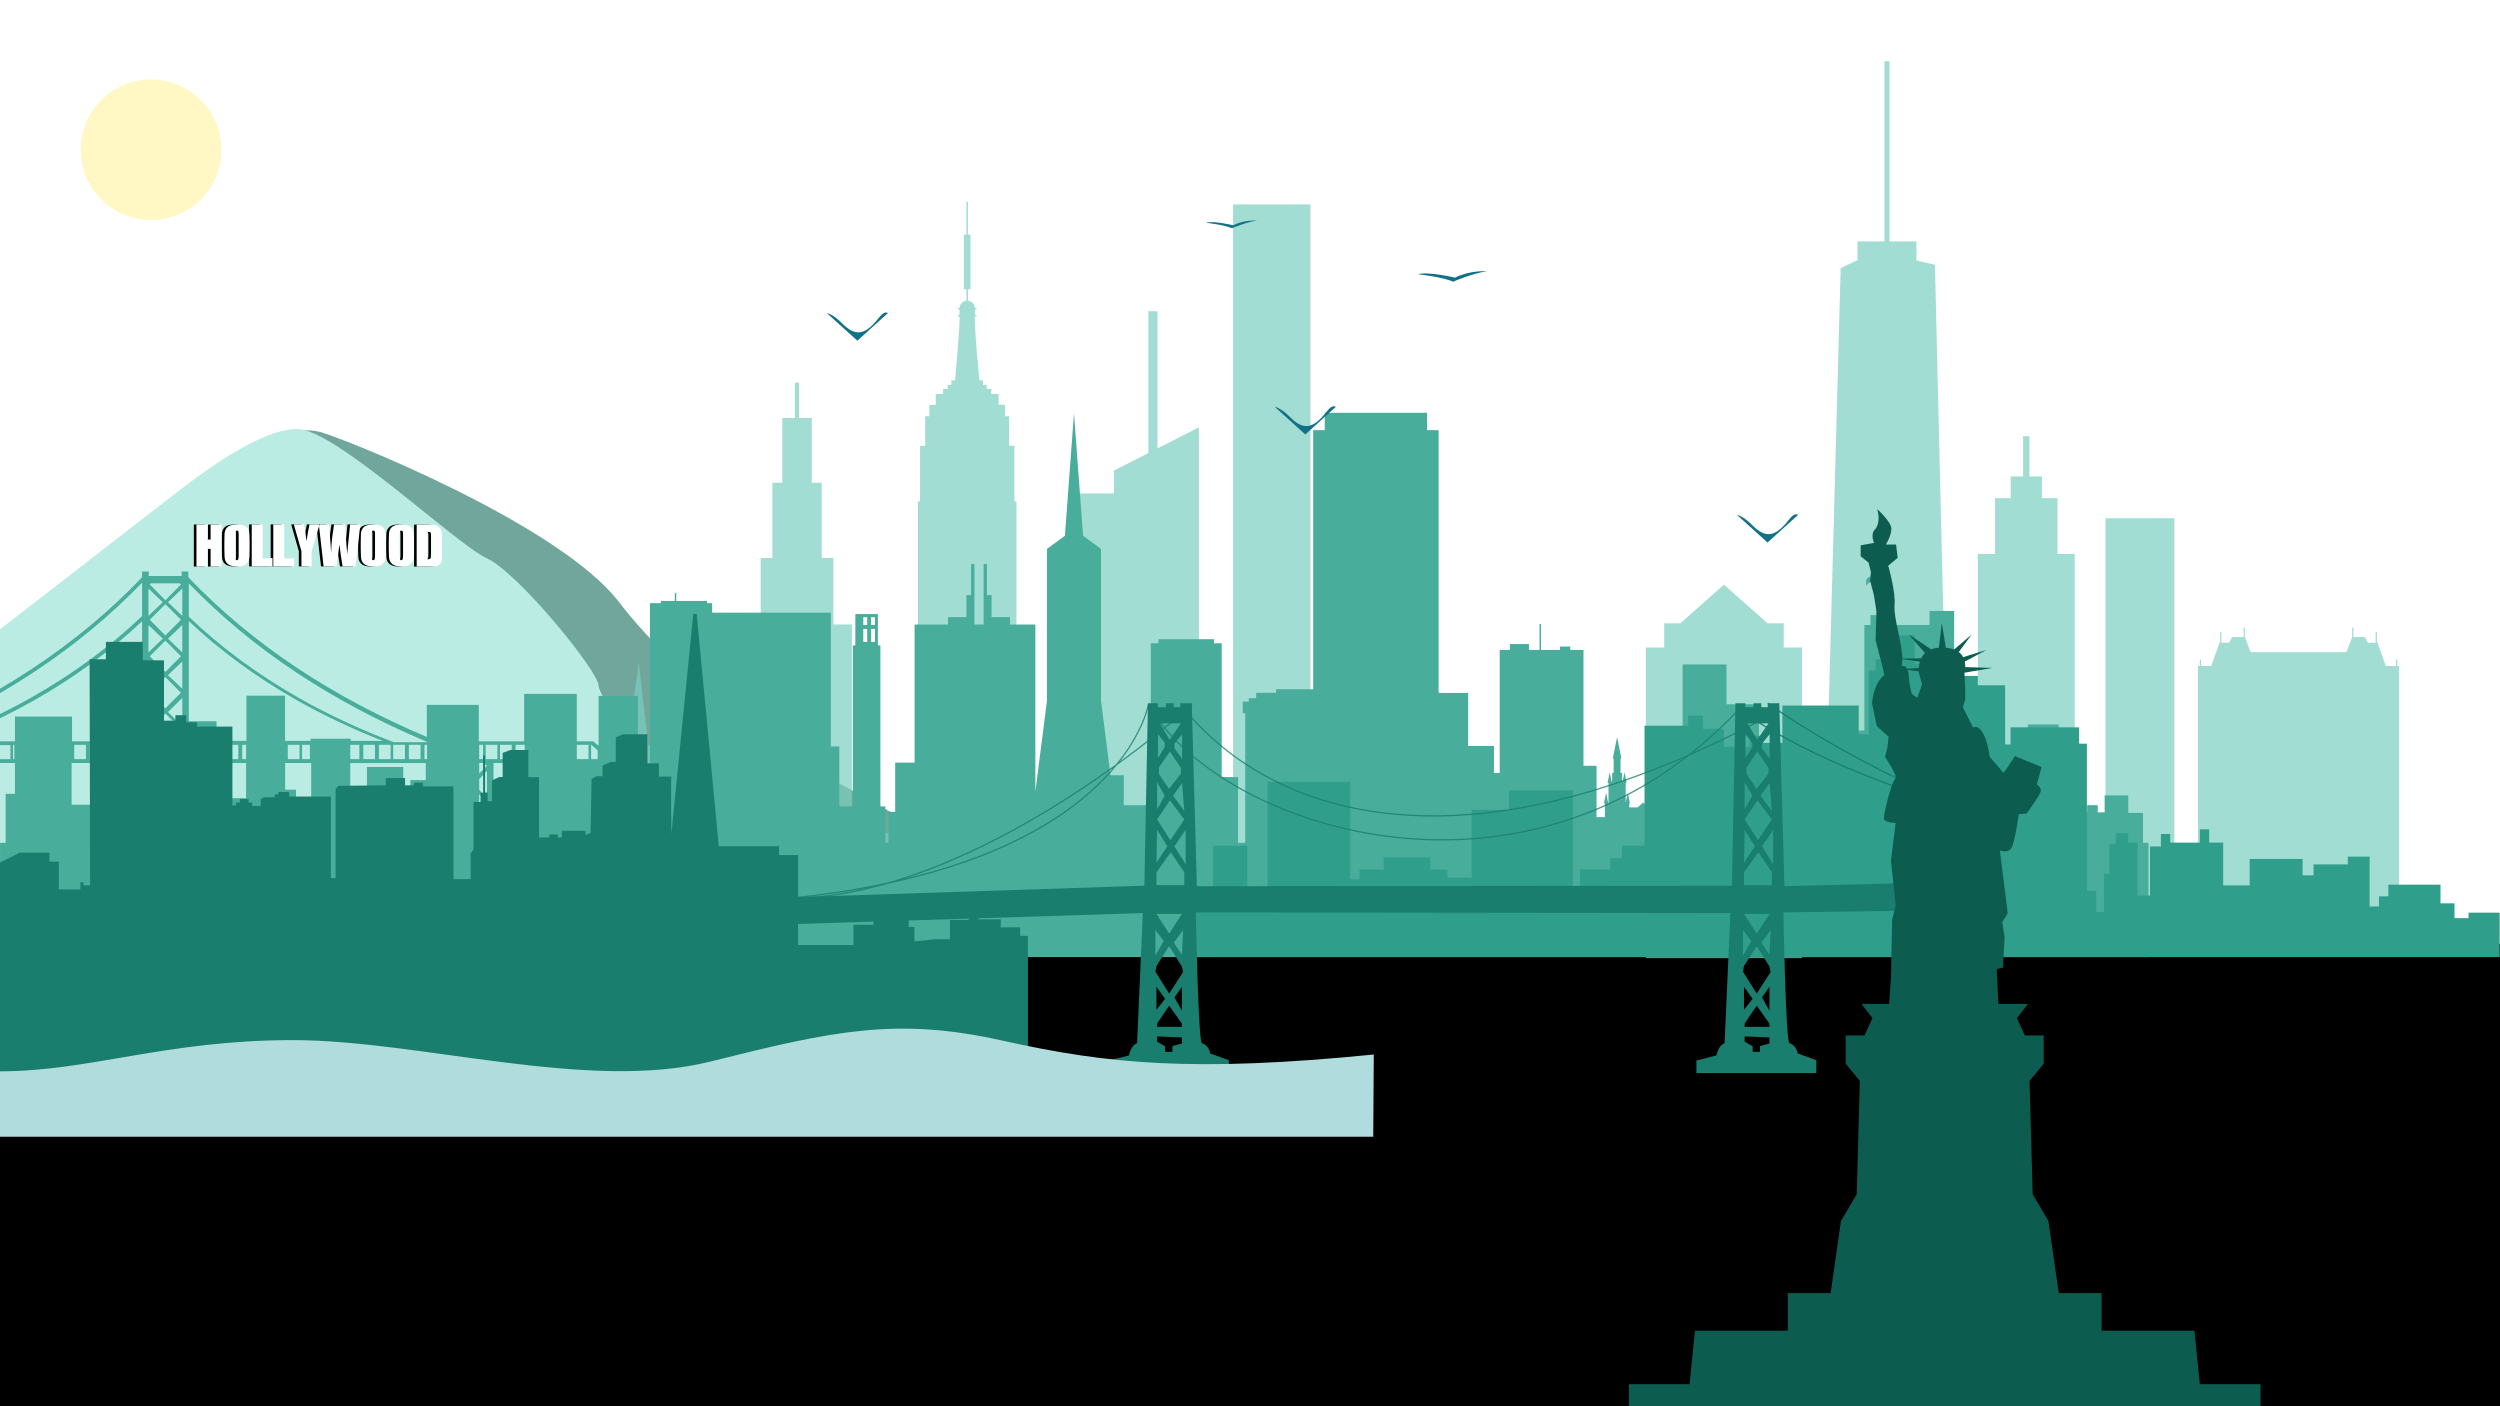 <svg height="1080" viewBox="0 0 1920 1080" width="1920" xmlns="http://www.w3.org/2000/svg" xmlns:xlink="http://www.w3.org/1999/xlink"><defs><path id="a" d="m0 724h1920v356h-1920z"/><filter id="b" height="101.1%" width="100.2%" x="-.1%" y="-.6%"><feGaussianBlur in="SourceAlpha" result="shadowBlurInner1" stdDeviation="1.5"/><feOffset dx="0" dy="1" in="shadowBlurInner1" result="shadowOffsetInner1"/><feComposite in="shadowOffsetInner1" in2="SourceAlpha" k2="-1" k3="1" operator="arithmetic" result="shadowInnerInner1"/><feColorMatrix in="shadowInnerInner1" type="matrix" values="0 0 0 0 0   0 0 0 0 0   0 0 0 0 0  0 0 0 0.5 0"/></filter><path id="c" d="m170.188 435.094h-8.438v-13.547h-2.438v13.547h-8.438v-32.25h8.438v11.531h2.438v-11.531h8.438zm21.482-13.5c0 2.938-.047 5.008-.141 6.211-.094 1.203-.328 2.211-.703 3.023-.688 1.5-1.773 2.586-3.258 3.258-1.484.672-3.336 1.008-5.555 1.008s-4.07-.336-5.555-1.008c-1.484-.672-2.586-1.758-3.305-3.258-.344-.719-.57-1.773-.68-3.164-.109-1.391-.164-3.414-.164-6.07v-5.484c0-2.938.047-5.008.141-6.211.094-1.203.328-2.211.703-3.023.719-1.469 1.797-2.516 3.234-3.141s3.312-.938 5.625-.938 4.18.305 5.602.914c1.422.609 2.492 1.664 3.211 3.164.344.75.57 1.82.68 3.211.109 1.391.164 3.398.164 6.023zm-8.391 5.438v-16.734c0-1-.07-1.719-.211-2.156-.141-.438-.492-.656-1.055-.656s-.922.242-1.078.727c-.156.484-.234 1.43-.234 2.836v16.547c0 .844.078 1.5.234 1.969s.5.703 1.031.703c.875 0 1.312-1.078 1.312-3.234zm26.029 7.969h-15.984v-32.25h8.391v25.828h7.594zm16.56 0h-15.984v-32.25h8.391v25.828h7.594zm19.56-32.25-6.094 20.578v11.672h-7.828v-11.672l-5.859-20.578h7.734c.75 4.094 1.156 6.375 1.219 6.844.344 2.25.609 4.203.797 5.859.406-2.844.844-5.484 1.312-7.922.313-1.594.641-3.187.984-4.781zm31.279 0-3.562 32.25h-10.031c-.406-2.156-.836-4.828-1.289-8.016s-.836-6.141-1.148-8.859c-.25 2.125-.516 4.25-.797 6.375-.875 6.406-1.344 9.906-1.406 10.5h-9.938l-3.656-32.25h7.922l1.547 22.078c0-4.063.281-8.266.844-12.609.438-3.156.891-6.312 1.359-9.469h8.391l1.688 22.875 2.25-22.875zm19.701 18.844c0 2.938-.047 5.008-.141 6.211-.094 1.203-.328 2.211-.703 3.023-.688 1.5-1.773 2.586-3.258 3.258-1.484.672-3.336 1.008-5.555 1.008s-4.07-.336-5.555-1.008c-1.484-.672-2.586-1.758-3.305-3.258-.344-.719-.57-1.773-.68-3.164-.109-1.391-.164-3.414-.164-6.07v-5.484c0-2.938.047-5.008.141-6.211.094-1.203.328-2.211.703-3.023.719-1.469 1.797-2.516 3.234-3.141 1.438-.625 3.312-.938 5.625-.938 2.313 0 4.18.305 5.602.914 1.422.609 2.492 1.664 3.211 3.164.344.75.57 1.82.68 3.211.109 1.391.164 3.398.164 6.023zm-8.391 5.438v-16.734c0-1-.07-1.719-.211-2.156s-.492-.656-1.055-.656c-.563 0-.922.242-1.078.727-.156.484-.234 1.43-.234 2.836v16.547c0 .844.078 1.5.234 1.969.156.469.5.703 1.031.703.875 0 1.312-1.078 1.312-3.234zm29.919-5.438c0 2.938-.047 5.008-.141 6.211-.094 1.203-.328 2.211-.703 3.023-.688 1.5-1.773 2.586-3.258 3.258-1.484.672-3.336 1.008-5.555 1.008-2.219 0-4.07-.336-5.555-1.008-1.484-.672-2.586-1.758-3.305-3.258-.344-.719-.57-1.773-.68-3.164-.109-1.391-.164-3.414-.164-6.07v-5.484c0-2.938.047-5.008.141-6.211.094-1.203.328-2.211.703-3.023.719-1.469 1.797-2.516 3.234-3.141 1.438-.625 3.312-.938 5.625-.938 2.313 0 4.18.305 5.602.914 1.422.609 2.492 1.664 3.211 3.164.344.75.57 1.82.68 3.211.109 1.391.164 3.398.164 6.023zm-8.391 5.438v-16.734c0-1-.07-1.719-.211-2.156s-.492-.656-1.055-.656c-.563 0-.922.242-1.078.727-.156.484-.234 1.43-.234 2.836v16.547c0 .844.078 1.5.234 1.969.156.469.5.703 1.031.703.875 0 1.312-1.078 1.312-3.234zm29.919-1.5c0 2.219-.016 3.516-.047 3.891-.156 1.719-.648 3-1.477 3.844s-1.898 1.391-3.211 1.641c-.875.156-2.266.234-4.172.234h-10.547v-32.25h6.281c3.375 0 5.789.102 7.242.305 1.453.203 2.695.773 3.727 1.711 1.0.844 1.641 1.906 1.922 3.188.188.844.281 2.297.281 4.359zm-8.438-.562v-14.109c0-1.094-.195-1.773-.586-2.039-.391-.266-1.07-.398-2.039-.398v21.141c1.469 0 2.297-.484 2.484-1.453.094-.5.141-1.547.141-3.141z"/><filter id="d" height="143.2%" width="107.4%" x="-4.8%" y="-21.6%"><feOffset dx="-2" dy="0" in="SourceAlpha" result="shadowOffsetOuter1"/><feGaussianBlur in="shadowOffsetOuter1" result="shadowBlurOuter1" stdDeviation="2"/><feColorMatrix in="shadowBlurOuter1" type="matrix" values="0 0 0 0 0   0 0 0 0 0   0 0 0 0 0  0 0 0 0.5 0"/></filter></defs><g fill="none" fill-rule="evenodd"><path d="m0 0h1920v1080h-1920z" fill="#fff"/><path d="m-.567 485.512c103.409-80.739 162.805-125.905 178.188-135.501 23.075-14.393 50.552-22.919 68.283-18.235s183.682 70.696 229.521 130.66c45.839 59.964 128.758 118.899 159.719 134.287s210.378 120.318 241.722 134.89c20.897 9.715-271.581 9.715-877.433 0z" fill="#70a69c"/><path d="m0 483.319 137.767-106.732c40.779-31.405 70.929-47.116 90.451-47.133 29.283-.025 121.994 88.577 145.759 99.348 23.765 10.77 85.759 86.82 85.759 97.8 0 7.32 28.147 49.213 84.441 125.679 43.01 57.892 72.814 86.839 89.41 86.839 16.596 0-194.599-2.706-633.588-8.119z" fill="#baece3"/><use fill="#b0dcdd" fill-rule="evenodd" xlink:href="#a"/><use fill="#000" filter="url(#b)" xlink:href="#a"/><g fill="#7bcec0" opacity=".7" transform="translate(475 47)"><path d="m165.042 432.586v-51.048h-8.953v-57.771h-7.637v-49.733h-9.691v-27.033h-3.271v27.033h-9.687v49.733h-7.637v57.771h-8.957v51.048h-14.208v210.146h84.25v-210.146z"/><path d="m334.175 640.134v-47.186h-14.279v-19.663h-5.555v-30.668h-8.727v-204.479h-1.613v-42.768h-3.977v-22.689h-3.169v-8.728h-4.93v-8.378h-5.636v-3.841h-3.522v-3.141h-2.816v-3.491h-2.816s-3.723-39.263-3.536-49.009h1.323v-1.161h-1.172v-4.38h1.172v-1.161h-1.21c-.176-2.889-2.439-5.198-5.325-5.482v-8.805h1.962v-41.883h-1.962v-25.221h-1.172v25.221h-1.962v41.883h1.962v8.805c-2.887.283-5.152 2.592-5.329 5.482h-1.21v1.161h1.175v4.38h-1.175v1.161h1.323c.187 9.746-3.536 49.009-3.536 49.009h-2.816v3.491h-2.816v3.141h-3.522v3.841h-5.636v8.378h-4.93v8.728h-3.169v22.689h-3.977v42.768h-1.613v204.479h-8.727v30.668h-5.555v19.663h-14.279v47.186h-21.422v22.808h175.6v-22.808z"/><path d="m1011.031 156.331-14.226-3.222v-14.717h-20.68v-138.393h-3.882v138.393h-20.68v14.398l-12.927 6.104-11.635 427.991 9.991 66.629h74.04l10.337-66.629z"/><path d="m472 652.208h59.412v-542.208h-59.412z"/><path d="m413.994 297.37v-105.37h-7.058v108.959l-26.468 13.475v17.491h-26.468v307.834h91.756v-358.557z"/><path d="m894.873 450.306v-18.572h-12.352l-33.526-29.734-33.526 29.734h-12.352v18.572h-14.116v238.54h119.989v-238.54z"/><path d="m546 687.048v-41.977h14.116v-334.07l35.291 41.977v68.213l10.587 13.992v111.94l12.352 12.243v127.681z"/><path d="m79.383 569.375v-43.538h-3.303l-8.586-63.837-7.595 63.837h-2.975v43.538h-4.623l-10.679-11.785-10.898 11.785h-4.627v-43.538h-2.971l-7.595-63.837-8.59 63.837h-3.3v43.538h-3.642v72.677h83.025v-72.677z"/><path d="m1366.071 464.475v-4.831h-.974v4.831h-7.799l-6.338-17.879h-.487v-8.214h-.974v8.214h-5.855l-2.435-4.348h-8.773v-7.248h-.978v7.248l-4.387 11.596h-73.61l-4.387-11.596v-7.248h-.978v7.248h-8.773l-2.439 4.348h-5.851v-8.214h-.971v8.214h-.491l-6.338 17.879h-7.799v-4.831h-.974v4.831h-1.461v186.52h154.532v-186.52z"/><path d="m1105.191 378.384v-42.813h-11.995v-16.651h-9.599v-30.92h-4.803v30.92h-9.596v16.651h-11.999v42.813h-13.199v267.589h74.39v-267.589z"/><path d="m1142 649.505h52.936v-298.505h-52.936z"/></g><path d="m109 269v17.273h-18.469v-8.296h-8.46v23.023h-27.071v-32zm-99-3h1v-11h-1zm47 0h9v-11h-9zm12 0h9v-11h-9zm11 0h9v-11h-9zm12 0h9v-11h-9zm12 0h5v-11h-5zm17 16.075v4.925h-7v-12zm-7-27.075h7v5.809l-5.233 5.191h-1.767zm0-8 6 6h-6zm0-28 11 10.475-11 10.525zm0-28 11 10.5-11 10.5zm0-28 11 10.483-11 10.517zm0-28 11 10.496-11 10.504zm1.854-4h22.286l.86.845-11.998 12.155h-.004l-11.998-12.155zm24.146 25-11-10.504 11-10.496zm87.586 64.515c20.588 11.652 42.709 22.184 66.414 31.485h-24.652v-1.632h-30.807v1.632h-19.603v-34.706h-29.686v34.706h-22.964v-15.085h-21.288v-76.915c24.168 22.733 51.645 42.951 82.586 60.515zm-82.586-89.515c24.199 25.085 51.708 47.972 82.682 68.51 30.112 19.97 63.506 37.751 100.318 53.245v.246h-25.602c-26.294-9.932-50.667-21.372-73.195-34.171-31.657-17.976-59.665-38.74-84.203-62.2zm181 135h2v-11h-2zm-12 0h9v-11h-9zm-12 0h9v-11h-9zm-11 0h9v-11h-9zm-12 0h9v-11h-9zm-47 0h6v-11h-6zm37 0h7v-11h-7zm-48 0h9v-11h-9zm-2 23.459v-20.459h20v35h-11.675v-14.541zm-33-23.459h3v-11h-3zm-12 0h9v-11h-9zm-8 15.304v-12.304h23v27h-13.792v-14.696zm0-15.304h6v-11h-6zm-28.689-28-8.311-8.199 11-10.801v19zm-16.311 31v8l-6-5.86 2.184-2.14zm-.181-3.178h-.819l.819-.822zm6.209-34.822 5.972 5.92h-11.855v12.08l-6.145-6.081 12.025-11.919zm-.026-28 11.998 11.991-11.998 12.009h-.004l-11.998-12.009 11.998-11.991zm12.998-12v21l-11-10.494zm-12.998-16 11.998 12.026-11.998 11.974h-.004l-11.998-11.974 11.998-12.026zm12.998-12v21l-11-10.517zm-12.998 8h-.004l-11.998-12.026 11.998-11.974h.004l11.998 11.974zm188.164 111.097v14.903h-5.454v-24.957h-27.887v15.173h-12.825v-18.216h58v13.097zm52.834-16.097h3v-11h-3zm6 5.233-6 5.767v-8h3.686zm-1-5.233h9v-11h-9zm11 0h9v-11h-9zm12 0h7v-11h-7zm-24 39 2-2v2zm-4-15.425v-8.176l6-6.399v21zm0 14.425v-11l6 5.64-5.717 5.36zm21.694-12.901v13.901h-10.694v-36h23v22.099zm53.306-25.099h9v-11h-9zm11-11h.217l4.783 4.307v6.693h-5zm209-79h3v-10h-3zm0-13h3v-6h-3zm6 13h3v-10h-3zm0-13h3v-6h-3zm976.84 167.271v-22.975h-11.326v-13.426h-18.15v12.987h-5.28v-5.45h-8.168v5.45h-3.111v3.089h-2.322v.508h-12.964v-21.585h-3.418v-49.477h-23.677v49.477h-45.422v-46.246h-11.22v-90.438h-18.881v10.807h-29.075v-7.557h-9.264v-32.682h-.907v1.373c-3.182 2.503-7.307.203-9.405 4.08v4.804c2.522-4.706 6.258-2.762 9.405-4.214v26.638h-6.117v7.557h-4.691v81.023h-17.113v24.348h-2.605v43.895h-4.337v-85.958h-21.886v62.523h-5.775v-12.845h-29.193v-52.107h-24.997v-30.566h-33.695v121.689h-3.371v-15.001h.471l-1.65-8.198-1.591 7.854v-15.418h.731l-1.65-8.182-1.45 7.137h-.401v-6.603h-1.19v-11.119h.66l-3.3-16.375-3.312 16.375h.66v11.119h-1.179v6.603h-.412l-1.426-7.137-1.674 8.182h.743v15.631h-.212l-1.626-8.068-1.674 8.198h.743v6.863l-8.262-7.492-4.054 3.683h-6.518v-3.054h.46l-1.65-8.198-1.567 7.854v-15.418h.719l-1.65-8.182-1.45 7.137h-.401v-6.603h-1.19v-11.119h.66l-3.312-16.375-3.3 16.375h.66v11.119h-1.179v6.603h-.412l-1.438-7.137-1.662 8.182h.731v15.631h-.224l-1.615-8.068-1.662 8.198h.731v10.562h-6.4v-39.447h-10.041v-88.993h-10.195v-2.615h-7.849v2.615h-14.602v-19.899h-1.108v19.899h-8.137v-4.487h-14.604v4.487h-7.858v94.548h-4.417v-20.751h-19.818v-40.727h-22.693v-201.852h-8.882v-13.334h-78.552v13.334h-8.884v198.995h-28.5v2.726h-15.274v4.137h-5.704v2.638h-4.651v8.97h1.947v99.471h-5.506v-50.516h-12.589v-102.74h-5.926v-3.135h-42.614v3.135h-5.927v124.385h-20.739v-22.997h-10.171l-7.305-57.131v-116.722l-13.775-10.104-6.975-94.05-6.977 94.05-13.779 10.104v116.722l-8.903 69.681v-128.302h-19.475v-5.705h-14.146v-16.892h-3.595v-23.868h-2.535v46.465h-7.061v-46.465h-2.532v23.868h-3.588v16.892h-14.156v5.705h-25.672v106.023h-14.909v37.807h-5.11v23.792h-2.408v-27.992h-3.816v-123.557h-1.942v-24.128h-17.32v24.128h-1.939v123.557h-10.361v-45.987h-6.493v-102.793h-91.192v-7.286h-3.933v-1.688h-23.59v-6.177h-1.128v6.177h-10.677v1.688h-8.423v125.695h-9.234v-54.426h-30.206v38.249l-3.724-3.024-.414-.35h-12.608v-36.476h-40.45v36.476h-34.831v-28.046h-39.895v24.654c-36.226-15.282-69.118-32.82-98.798-52.445-31.721-20.985-59.782-44.409-84.357-70.18v-4.401h-5.135v3.426h-25.26v-3.426h-5.139v4.401c-24.572 25.771-52.639 49.194-84.354 70.18-8.014 5.293-16.256 10.428-24.737 15.418v3.39c9.043-5.303 17.826-10.762 26.341-16.384 31.003-20.508 58.534-43.363 82.75-68.412v25.593c-24.55 23.426-52.584 44.161-84.266 62.111-8.041 4.595-16.32 8.965-24.825 13.15v3.241c9.014-4.433 17.765-9.04 26.255-13.832 31.033-17.607 58.594-37.875 82.836-60.665v92.228h-53.79v-19.057h-43.824v19.057h-11.477v2.917h8.007v10.795h-8.007v2.914h11.477v23.635h-7.146v37.656h-4.331v87.729h1650v-87.729z" fill="#48ad9b" transform="translate(0 317)"/><path d="m915 735.042v-46.06h16.615v-39.48h26.32v32.301h15.554v-81.35h63.401v74.77h7.183v-7.478h18.538v-9.269h35.888v9.269h13.16v6.281h18.543v-52.037h28.714v-14.956h49.048v81.35h5.379v-20.638h23.331v-8.675h8.97v-9.569h17.35v-92.115h33.498v-7.777h11.364v10.171h16.148v13.758h19.736v-8.376h10.171v5.383h14.951v-28.71h58.621v22.13h7.777v-49.048h5.379v-8.376h5.986v-18.543h23.93v21.536h7.174v45.461l2.989 2.989v25.123h4.789v35.888h12.557v-90.918h6.58v-8.974h14.361v7.179h20.933v45.461h4.19v-13.16h52.635v12.561h5.977v113.048h7.179v16.153h5.986v-29.308h4.186v-22.733h4.784v-8.371h9.573v7.179h7.174v40.673h9.573v-37.684h8.376v-9.569h7.174v6.58h22.733v-10.171h7.174v10.171h10.77v32.896h20.338v-20.334h40.668v12.561h8.376v-8.376h26.324v-5.981h16.747v38.283h7.174v-7.777h7.179v-8.974h40.078v14.357h10.766v11.364h10.766v-4.186h23.926v34.097z" fill="#2f9f8b"/><g transform="translate(0 471)"><path d="m69.227 208.916-.417-173.613h12.512v-13.356h28.358v14.19h16.264v46.324h8.758v-4.173h8.341v5.424h8.341v3.34h27.107v60.514h2.781v-2.225h2.919v-2.643h6.673v2.643h2.78v2.643h6.534v-5.007l2.502-1.671h8.341v-2.225h2.781v-1.808h8.202v3.477h32.112v62.602h3.614v-68.583l2.224-2.227 36.283-.417v-5.563h14.873v5.563h6.812v-2.086h6.812v2.921h23.493v71.227h13.207v-19.754l2.224-2.923v-36.586h5.42v-7.095h1.948v-28.659h1.529v28.519h1.946v6.678h3.337v-15.998l5.698-2.644h2.502v-18.502l5.839-2.225h13.902v20.866h8.202v46.326h7.924v-2.364h6.534v2.364h3.058v-5.148h18.21v3.201l3.893-1.669.695-41.317 3.752-2.088h4.727v-8.208l6.115-2.782h4.032v-18.919l5.7-2.364h18.627v22.327h8.758v10.224s10.008 0 9.592 0c-.417 0 0 44.24 0 44.24l16.82-169.164h2.641l16.959 178.345h46.292v6.817h14.597v69.139h42.537v-15.581h15.431v-5.843h2.085v-.835h10.842v.974h14.041v7.373h4.449v11.13l15.707-1.671h11.539v-14.884h13.902l1.876-1.879h6.187v1.462h17.098v6.12h14.873v6.539h5.978v105.588h-789.45v-161.93l15.014-7.512h22.937v6.886h7.192v21.285h16.577v-5.53h2.503v2.399z" fill="#197e6d"/><path d="m881.94 70s-19.949 123.58-276.94 149m310.58-149s-162.722 149-310.58 149m301.713-149c65.747 83.91 215.776 138.713 458.287 5.212m-480.712-1.301c56.008 91.9 291.11 169.511 451.09 0" opacity=".8" stroke="#197e6d"/><g transform="translate(604 69)"><path d="m757.814 123.797-8.609-13.828 8.609-12.655zm-1.044 16.046h-21.39v-9.914l10.955-15.395 10.434 15.263zm-1.826 53.357-6.262-9.132 7.174-9.784zm-9.782 29.874-10.564-16.828.782-4.305 9.782-15.393 9.782 15.785.912 4.176zm9.782 13.178-5.739-10.307 5.739-8.088zm0 12.393h-19.043v-2.609l9.261-13.699 9.782 13.828zm-19.564-13.176v-17.613l6.651 9.263zm19.564 25.96-7.304 1.956v4.437h-5.609v-4.305l-6.13-3.523v-4.044l19.043.782zm-19.564-99.539h19.564l-9.782 15.132zm-.782 12.393 6.39 8.479-6.39 11.09zm1.303-76.97 7.826 12.655-8.347 12.653zm9.848-22.701 11.021 14.742-10.696 15.916-10.173-15.916zm-9.848-13.828 5.869 10.371-5.869 10.371zm.652-36.92 5.216 6.653v3.261l-5.216 8.349s-.13-17.872 0-18.264zm17.608-8.349-8.609 12.655-7.565-12.655zm.912 27.265-5.869-8.088v-3.523l5.869-7.305zm-10.043 23.092-7.695-11.349v-5.219l8.413-12.132 8.413 12.523v4.567zm10.043-4.567 1.696 21.527-8.609-11.677zm-448.487 62.491-8.609-13.828 8.609-12.655zm-1.044 16.046h-21.39v-9.914l10.955-15.395 10.434 15.263zm-1.826 53.357-6.26-9.132 7.174-9.784zm-9.782 29.874-10.564-16.828.782-4.305 9.782-15.393 9.782 15.785.914 4.176zm9.782 13.178-5.739-10.307 5.739-8.088zm0 12.393h-19.043v-2.609l9.261-13.699 9.782 13.828zm-19.564-13.176v-17.613l6.651 9.263zm19.564 25.96-7.304 1.956v4.437h-5.609v-4.305l-6.13-3.523v-4.044l19.043.782zm-19.564-99.539h19.564l-9.782 15.132zm-.782 12.393 6.39 8.479-6.39 11.09zm1.303-76.97 7.826 12.655-8.347 12.653zm9.848-22.701 11.021 14.742-10.694 15.916-10.175-15.916zm-9.848-13.828 5.871 10.371-5.871 10.371zm.652-36.92 5.218 6.653v3.261l-5.218 8.349s-.13-17.872 0-18.264zm17.608-8.349-8.609 12.655-7.565-12.655zm.912 27.265-5.869-8.088v-3.523l5.869-7.305zm-10.041 23.092-7.697-11.349v-5.219l8.413-12.132 8.413 12.523v4.567zm10.041-4.567 1.696 21.527-8.609-11.677zm462.573 79.319-3.911-140.503h-8.87v3h-4.957v-3h-5.999v3h-6.26v-3h-7.565l-2.74 140.112-410.923.391-3.913-140.503h-8.87v3h-4.955v-3h-6v3h-6.26v-3h-7.565l-2.74 140.112-274.283 9.002v20.613l273.11-8.611-4.434 99.93c-4.957 1.826-6.26 9.393-6.26 9.393l-15.391 3.914v9.655h92.08v-9.916l-14.346-5.218c-.261-3.653-3.392-7.044-6.262-7.828-2.87-.782-4.695-100.453-4.695-100.453l410.534.523-4.434 99.93c-4.957 1.826-6.262 9.393-6.262 9.393l-15.389 3.914v9.655h92.08v-9.916l-14.348-5.218c-.26-3.653-3.39-7.044-6.26-7.828-2.87-.782-4.695-100.453-4.695-100.453l92.68-1.254v-21.222z" fill="#197e6d"/><path d="m753.64.122s40.756 29.871 106.36 61.07m-128.794-57.156s37.558 31.229 128.792 63.142" stroke="#197e6d"/></g></g><path d="m1461.016 506.192 13.397 2.038c-.517 1.74-.737 3.41-.815 4.806l-8.89.557c-1.482-2.799-3.849-1.968-4.288-2.407.415-1.427.588-3.128.596-4.994zm15.106 19.489-3.622 10.27-4.225-3.026s-1.819-6.036-2.422-14.495c-.125-1.67-.384-2.924-.729-3.896l8.482 1.074c.047.627.102 1.011.102 1.011zm213.332 537.388-4.123-41.125h-71.291v-28.794h-32.902l-7.957-55.448-12.08-20.531-2.422-86.97 10.873-13.288v-21.739h-14.495l-6.036-13.288 8.459-10.865h-22.742l-1.239-26.717 4.829-1.207 1.207-23.557-1.811-11.469 4.225-6.648-6.036-48.314s5.433 2.415 8.459-1.207c3.018-3.622 6.028-26.575 6.028-26.575l6.044-.604s10.262-13.891 10.873-16.909c.604-3.018-3.018-5.433-3.018-5.433l3.622-13.288-20.531-8.459s-8.459 13.891-9.062 12.684-10.262-12.073-10.262-12.073-1.215-12.08-5.441-18.728c-4.233-6.64-7.244-3.622-7.244-3.622l-7.855-15.702 1.811-6.036v-6.648l-.604-13.891s7.165-1.223 21.496-3.669l-20.9-.611c.031-1.27-.071-2.712-.384-4.202l16.784-9.047-18.031 5.605c-.76-1.435-1.819-2.799-3.363-3.959l9.972-13.445-13.57 11.524c-1.732-.666-3.826-1.137-6.303-1.348l-3.175-19.167-2.156 19.097c-2.328.188-4.312.643-6.005 1.301l-17.317-11.594 12.621 14.456c-1.309 1.223-2.242 2.611-2.948 4.037-4.139.016-10.905.133-14.44.196-.078-11.641-6.546-30.221-6.036-40.506 1.215-10.27-4.829-30.801-4.829-30.801l7.251-6.044-1.207-10.262h-7.855s4.225-6.648 4.225-12.08c0-5.441-10.865-15.099-10.865-15.099s0 0 .596 2.415c.604 2.415 1.215 9.666-2.407 13.288-3.63 3.622-.611 10.262-.611 10.262l-10.262 1.819v8.459l6.036 4.829 1.811 7.244-.604 6.648s1.811 7.244 2.415 9.054c.604 1.811 2.422 14.495 2.422 14.495l-.604 22.35s7.244 27.171 6.632 26.568c-9.054 7.251-9.352 22.044-9.352 22.044l3.622 17.215 9.054 8.153-.902 8.153-1.811 7.251s9.062 13.586 8.153 16.306c-3.622 3.622-9.062 27.171-9.062 30.793 0 3.63 9.062 3.63 9.062 3.63l-3.622 28.982 3.622 34.43-2.72 10.873-.902 44.386-1.403 20.374h-21.276l8.459 10.865-6.036 13.288h-14.495v21.739l10.873 13.288-2.422 86.97-12.08 20.531-7.957 55.448h-32.91v28.794h-71.291l-4.108 41.125h-46.621v16.932h485.06v-16.932z" fill="#0c5d4f"/><g fill="#117187" transform="translate(635 169)"><path d="m390.921 143.448-23.46 21.215-23.46-21.215s4.631.665 11.357 7.518c3.781 3.847 8.228 7.285 12.891 7.285 6.479 0 12.145-6.635 16.199-11.797 4.048-5.167 6.474-3.006 6.474-3.006"/><path d="m745.916 226.448-23.455 21.219-23.46-21.219s4.626.665 11.352 7.518c3.786 3.852 8.228 7.285 12.891 7.285 6.474 0 12.145-6.63 16.193-11.797 4.048-5.167 6.479-3.006 6.479-3.006"/><path d="m46.916 71.446-23.455 21.219-23.46-21.219s4.626.67 11.352 7.518c3.786 3.852 8.233 7.285 12.896 7.285 6.474 0 12.145-6.63 16.193-11.792 4.048-5.167 6.474-3.011 6.474-3.011"/><path d="m291.233 2.08s14.113 1.598 19.994 4.255c.784-.709 16.073-6.383 19.994-5.849-.982-.179-10.193-.889-19.21 3.546.586 0-15.681-3.725-20.778-1.952"/><path d="m454.227 41.64s19.059 2.158 27 5.752c1.059-.963 21.706-8.625 27-7.904-1.327-.242-13.765-1.2-25.941 4.788.791 0-21.176-5.031-28.059-2.637"/></g><circle cx="116" cy="115" fill="#fff8c4" r="54"/><use fill="#000" filter="url(#d)" xlink:href="#c"/><use fill="#fff" fill-rule="evenodd" xlink:href="#c"/><path d="m1055.06 809.87c-138.509 13.725-204.173 7.4-285.325-10.717-81.166-18.116-129.683-7.554-223.824 16.052-94.14 23.607-223.722-16.403-321.108-16.403-97.385 0-155.934 23.98-224.803 23.98v50.245h1054.653z" fill="#b0dcdd"/></g></svg>